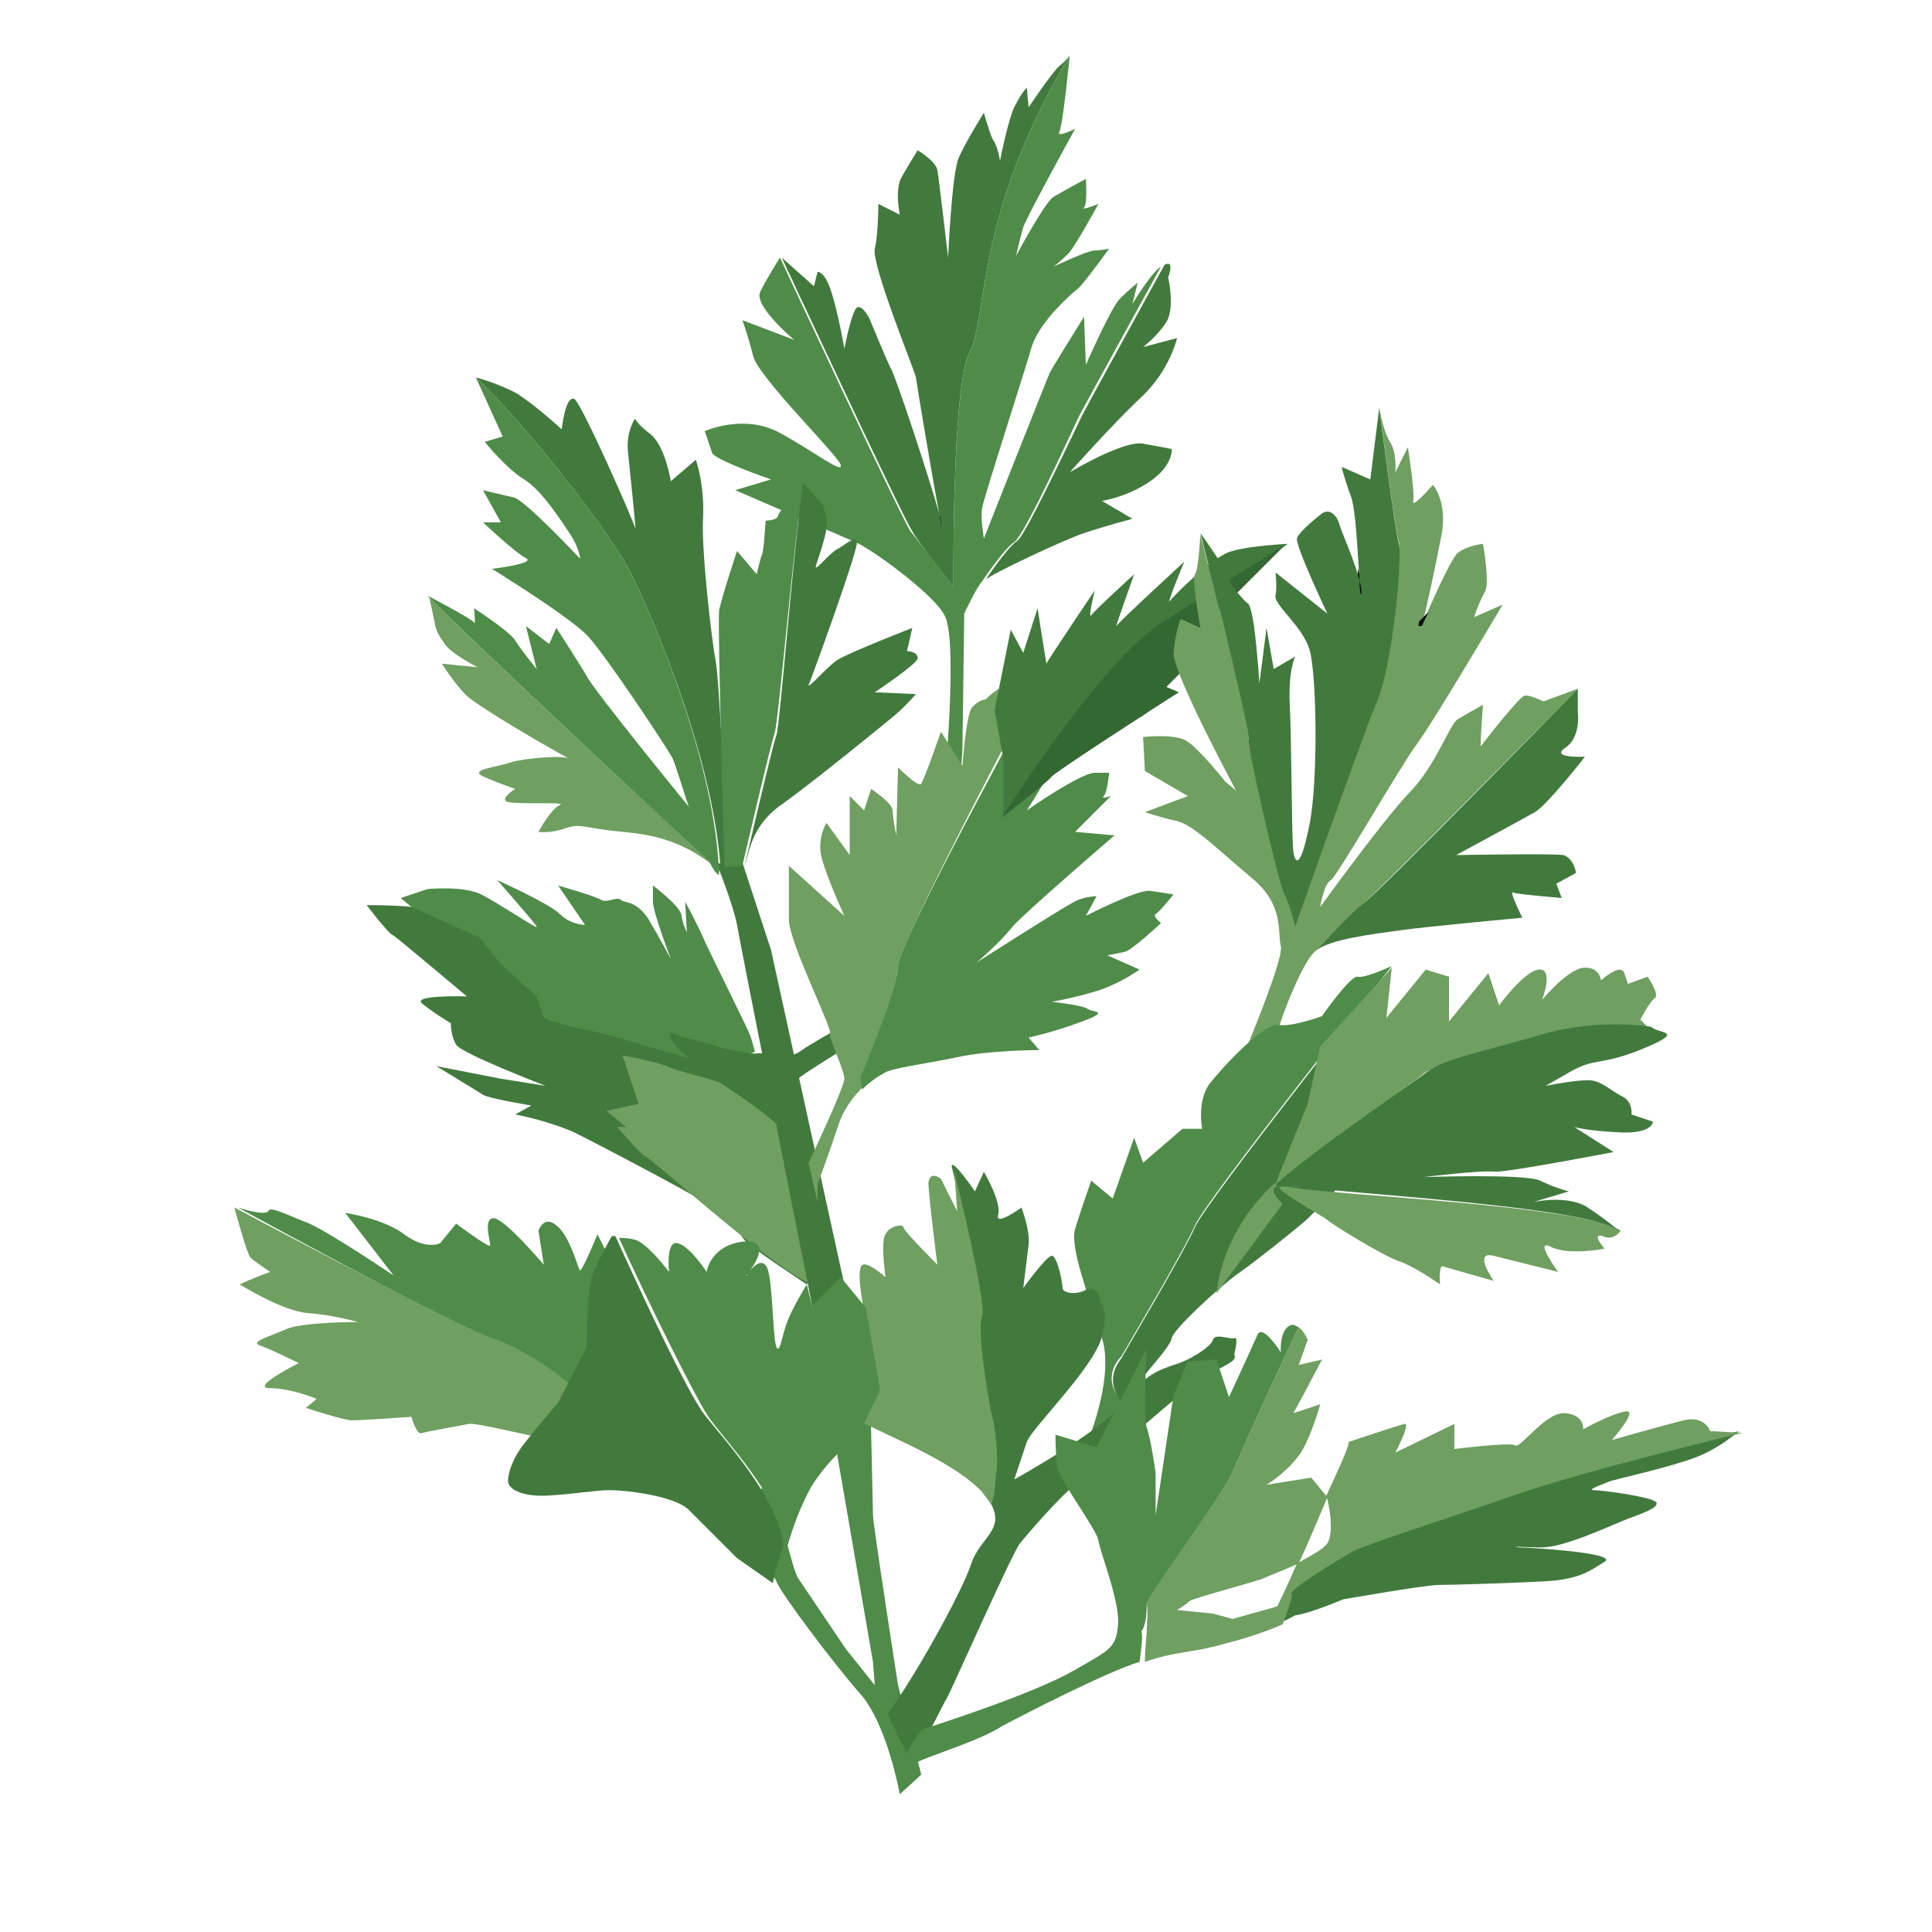 <svg xmlns="http://www.w3.org/2000/svg" version="1.1" xmlns:xlink="http://www.w3.org/1999/xlink" xmlns:svgjs="http://svgjs.dev/svgjs" viewBox="0 0 108 108" style="" x="0" y="0"><style type="text/css">
	.st0{fill:#427A3E;}
	.st1{fill:#4F8C49;}
	.st2{fill:#6F9F61;}
	.st3{fill:none;stroke:#000000;stroke-width:0.197;stroke-miterlimit:10;}
	.st4{fill:#346833;}
	.st5{fill:none;}
</style><g><path class="st0" d="M40.7,68c-0.7-0.6-7-3.9-8.6-4.7c-1.6-0.7-3.3-1-3.3-1l0.9-0.5c0,0-2.4-0.4-2.7-0.6s-1.3-0.8-1.3-0.8l-1.3-0.8
	l3.6,0.7l2.5,0.4c0,0-4.7-1.8-5-2.3c-0.3-0.5-0.3-1.2-0.3-1.2s-1-0.6-1.6-1.1s2.5-0.4,2.5-0.4s-3.8-3.2-4.1-3.4
	c-0.3-0.1-1.5-1.7-1.5-1.7s5-0.1,7,1.2c2,1.3,8,4.5,8,4.5s7.7,4.3,7.8,4.5c0.1,0.2,1.4,4.3,1.4,4.3l1,5.7l-0.6,1
	c0,0-3.2-2.1-3.5-2.5S40.7,68,40.7,68z"></path><path class="st1" d="M38.4,59.1c-0.7-0.1-3.9-1.2-5.5-1.5c-1.6-0.3-2.5-0.7-2.5-0.7L30,55.7l-2-1.8l-1.2-1.5L23,50.7l-0.6-0.5
	l1.5-0.5c0,0,2-0.2,3,0.3c1,0.5,3.2,2,3.1,1.8c0-0.1-2.2-2.6-2.2-2.6s2.9,1.3,3.5,1.9c0.6,0.6,1.4,0.6,1.4,0.6l-1.5-2.2
	c0,0,2.1,0.6,2.4,0.8c0.3,0.2,0.9-0.2,1.1,0s0.8,0,1.5,1c0.6,1,1.3,2.3,1.3,2.3s-1-2.6-1-3.2s0-0.9,0-0.9s1.6,1.2,1.6,1.7
	c0.1,0.6,0.3,0.9,0.3,0.9l-0.1-1.7c0,0,0.7,1.3,1,2c0.3,0.7,2.5,5.1,2.6,5.4c0.1,0.2,0.3,1,0.3,1l-1.5,0.5L38.4,59.1z"></path><path class="st0" d="M42.2,58.9c0.6-0.1,1.9,0.2,2.3,0c0.4-0.2,0.1-0.1,1.3-0.8c1.2-0.7,1.2-0.7,1.6-0.5s1.8-0.2,1.8-0.2
	s-4.5,2.7-4.7,3S43.8,62,44,62c0.2,0.1-0.6,0.5-0.6,0.5s-1.1-1.1-1.3-1.2c-0.3-0.1-2.3-1.1-2.3-1.1L38,58.7c0,0-1.1-1.2-0.3-0.9
	s2,0.5,2.4,0.7C40.6,58.7,42.2,58.9,42.2,58.9z"></path><path class="st2" d="M45.7,71.9c0,0-1.9-8.3-2.1-8.8c-0.2-0.5-2.9-2.3-3.4-2.6c-0.5-0.2-2.2-0.6-2.7-0.8C37,59.4,34.8,59,34.8,59
	l0.9,2.7l-1.8,0.4L35,63l-0.5,0c0,0,1.3,1.5,1.5,1.6C36.2,64.5,43.9,71.6,45.7,71.9z"></path><path class="st1" d="M48.8,92.9L46.4,79l-1.1-3.5l3.3,0.5c0,0,0.2,8.3,0.2,8.7c0,0.5,1.4,9.5,1.4,9.5l1.3,5l-1.2,1.1
	c0,0-0.7-3.9-2.2-5.6c-1.5-1.7-4.5-5.7-4.7-6.3s-3.1-3.4-3.1-3.4l2.8-2.2c0,0,0.6,2.2,0.7,2.7c0.1,0.4,0.6,2.4,0.8,2.7
	c0.2,0.3,2.7,4,2.7,4l1.6,2L48.8,92.9z"></path><path class="st0" d="M56.9,30.2c-0.6,0.4-1.8,2.2-1.8,2.2c0.3-0.3,4.3-2.2,5.5-2.6c1.2-0.4,2.7-0.8,2.7-0.8l-1.7-1
	c0,0,1.4-0.2,2.7-1.1c1.3-0.9,1.2-1.8,1.2-1.8s-0.5-0.1-1.6-0.3s-4.1,1.6-4.1,1.6s2.4-2.7,4-4.2c1.6-1.5,2-3.3,2-3.3l-1.9,0.5
	c0,0,0.8-0.6,1.3-1.4c0.5-0.8,0.1-2.5,0.1-2.5s0.4-1-0.2-0.7c0,0-4.4,8-4.6,8.4C60.3,23.6,57.4,29.8,56.9,30.2z"></path><path class="st3" d="M52.7,29.3c0,0,0-0.2-0.1-0.5c0.1,0.5,0.1,0.8,0.1,0.8S52.7,29.5,52.7,29.3z"></path><path class="st0" d="M53.3,32.8c0,0-0.1-11.2,0.9-13.1c1-1.9,0.3-7.8,5.6-16.6c0,0-0.2,0.3-0.6,0.6C58.7,4.2,57.5,6,57.5,6l-0.1-1.1
	c0,0-0.3,0.3-0.6,0.9C56.4,6.4,55.9,9,55.9,9s-0.1-0.8-0.4-1.2C55.3,7.4,55,6.3,55,6.3s-1,1.6-1.4,2.5c-0.4,0.9-0.6,5.6-0.6,5.6
	s-0.5-4.3-0.6-4.9c-0.1-0.5-1.1-1.1-1.1-1.1s-0.5,0.8-0.9,1.5C50,10.6,50.3,12,50.3,12l-1.2-0.6c0,0,0,1.7-0.2,2.5
	c-0.2,0.9,2.3,7,2.3,7.2c0,0.1,0.9,5.5,1.3,7.6c0.1,0.3,0.1,0.5,0.1,0.5c0,0.3,0,0.3,0,0.3s0-0.3-0.1-0.8c-0.5-1.8-2.4-7.6-2.7-8.1
	c-0.3-0.6-1.2-2.8-1.2-2.8s-0.4-0.8-0.7-0.6c-0.3,0.2-0.7,2.3-0.7,2.3s-0.3-1.8-0.7-3.1c-0.4-1.3-0.8-1.2-0.8-1.2L45.5,16l-1.8-1.6
	c0,0,6.9,14.8,7.3,15.3C51.3,30.3,53.3,32.8,53.3,32.8z"></path><path class="st1" d="M63.6,15.8c0,0-0.5,0.4-1,0.9c-0.5,0.5-1.9,3.7-1.9,3.7l-0.1-2.7c0,0-1.8,2.9-1.9,3.1c-0.1,0.2-3.7,9.3-3.7,9.3
	s-0.2-1.1-0.1-1.7c0.1-0.6,2.4-7.7,2.8-9.1c0.5-1.4,2.2-2.9,2.6-3.2c0.4-0.4,1.7-2.2,1.7-2.2s-0.4,0.1-0.8,0.1
	c-0.4,0-2.3,0.9-2.3,0.9s0.4-0.3,0.8-0.7c0.4-0.4,1.7-2.8,1.7-2.8s-1,0.4-0.8,0.2c0.2-0.2,0.1-1.6,0.1-1.6s-1.3,0.7-1.8,1
	c-0.5,0.3-2.1,3.3-2.1,3.3s0.2-0.9,0.4-1.6c0.2-0.6,2.9-5.5,2.9-5.5s-1,0.5-0.9,0.2c0.2-0.2,0.6-4.3,0.6-4.3
	c-5.3,8.8-4.6,14.7-5.6,16.6c-1,1.9-0.9,13.1-0.9,13.1s-2-2.6-2.4-3.1c-0.4-0.5-7.3-15.3-7.3-15.3s-0.7,1.1-1.1,1.9
	c-0.4,0.8,1.9,2.7,1.9,2.7l-2.9-1.1c0,0,0.3,0.8,0.6,2c0.3,1.2,4.8,5.6,4.9,6.1c0.1,0.5-1.4-0.7-3.4-1.8c-2-1.1-4.2-0.1-4.2-0.1
	s0.3,0.9,0.4,1.2c0.1,0.4,3.3,1.5,3.3,1.5l-2,0.6c0,0,6,2.6,6.7,2.9c0.8,0.3,4.4,2.9,5,4.1c0.7,1.2,0.1,8.2,0.1,8.2l0.8,0.7l0.1-1.4
	l0.1-7.6c0,0,0.7-1.5,1-1.8c0,0,1.2-1.8,1.8-2.2c0.6-0.4,3.4-6.6,3.6-7c0.2-0.4,4.6-8.4,4.6-8.4c-0.6,0.4-1.6,2.1-1.6,2.1L63.6,15.8
	z"></path><path class="st0" d="M41.2,51.7c0.1,0.7,4.5,22.8,4.5,22.8l2.2,0.5l-4.8-21.9l-1.7-5.2l-1.3,0.4C40.1,48.4,41,50.6,41.2,51.7z"></path><path class="st2" d="M50.2,54c0-1.2,8.1-16.4,8.1-16.4s-0.2,0-1.4,0.4c-1.2,0.4-1.8,1.1-1.8,1.1s-0.4,0-0.8,0.5
	c-0.3,0.5-0.5,3.2-0.5,3.2l-1.2-1.9c0,0-0.9,2.6-1.1,2.9c-0.1,0.3-1.3-0.9-1.3-0.9l-0.1,3.8c0,0-0.2-1-0.2-1.4
	c0-0.4-1.2-1.2-1.2-1.2l-0.4,1.2l-0.8-0.8c0,0,0,0.3,0,0.9s0,2.4,0,2.4L46.2,46c0,0-0.5,0.8-0.3,1.8c0.2,1,1.3,3.4,1.3,3.4l-3.1-2.8
	c0,0,0,1.7,0,3c0,1.3,2.5,6.2,2.3,6.4c-0.1,0.2,0.8,2,0.8,2.5c0,0.5-2,4.7-2,4.7l0.5,2.2l0-1c0,0,0.6-1.6,1.2-3.4
	c0.3-0.9,0.9-1.6,1.4-2.1c-0.1-0.4-0.1-0.7-0.1-0.7S50.2,55.2,50.2,54z"></path><path class="st1" d="M53.5,59.1c1.8-0.4,4.6-0.4,4.6-0.4l-0.6-0.7c0,0,1.4-0.3,3-0.9c1.6-0.6,0.6-0.5,0.3-0.7c-0.2-0.2-2-0.4-2-0.4
	s1.2-0.2,2.5-0.6c1.3-0.4,2.4-1.2,2.4-1.2l-1.8-0.8c0,0,0.6-0.1,1-0.2c0.4-0.1,2-1.6,2-1.6s-0.5-0.4-0.3-0.5c0.2-0.1,1-1.1,1-1.1
	s-0.6-0.1-1.3-0.2c-0.7-0.1-3.6,1.4-3.6,1.4l0.6-1.1c0,0-0.8,0-1.4,0.4c-0.6,0.3-5.3,3.3-5.3,3.3s1.3-1.1,2-2
	c0.7-0.8,5.7-5.1,5.7-5.1l-2.2-0.2l2-2c0,0-0.6,0.2-0.4,0c0.2-0.2,0.3-1.3,0.3-1.3s0,0-0.8,0c-0.8,0-3.8,2.1-3.8,2.1
	s1.2-1.8,2.1-3.8c0.9-2,0.4-1.7,0.4-1.7l-1.1-0.1c0,0,0-0.3,0.1-0.9c0.1-0.6-0.4-1.2-0.4-1.2S50.2,52.7,50.2,54
	c0,1.2-2.1,6.2-2.1,6.2s0,0.3,0.1,0.7c0.5-0.5,1-0.8,1.2-0.9C49.8,59.7,51.6,59.5,53.5,59.1z"></path><path class="st0" d="M72,30.4c0,0-2.1,0.1-3.1,0.4c-1,0.2-3.3,2.5-3.5,2.8c-0.2,0.2,0.8-2.2,0.8-2.2s-3.7,3.4-3.8,3.6
	c-0.1,0.2,1-2.9,1-2.9s-2.3,2.1-2.4,2.3c-0.2,0.2,0.2-1.4,0.2-1.4s-2.7,4-2.7,4.1c0,0.1-0.5-3.1-0.5-3.1l-0.8,2.5l-0.7-1.3l-0.9,4.5
	l0.5,2.8l0,3.2c0,0,5.6-8.9,9.1-11C68.7,32.6,72,30.4,72,30.4z"></path><path class="st4" d="M63.9,40c0.1-0.1,2-1.3,2-1.3l-0.7-0.3l3.1-3.1l-1.9,0.6l5.5-5.5c0,0-3.3,2.1-6.8,4.3c-3.5,2.1-9.1,11-9.1,11
	s2.6-2,2.8-2.3C59.1,43.1,63.7,40.1,63.9,40z"></path><path class="st2" d="M85.2,38.9c-0.3,0.1-2.2,2.5-2.4,2.8c-0.1,0.3,0.1-2.3,0.1-2.3s-0.9,0.5-1.4,0.8c-0.5,0.3-1.2,2.6-2.8,4.2
	c-1.5,1.6-4.9,6.3-4.9,6.3s0.2-1.3,0.6-1.5c0.4-0.3,3.9-6.4,4.8-7.6s4.8-7.8,4.8-7.8l-1.6,0.7c0,0,0.3-0.9,0.6-1.4s-0.1-2.7-0.1-2.7
	s-0.9,0.1-1.4,0.5c-0.4,0.3-1.7,3.3-2,4c0,0.1,0,0.1-0.1,0.2c0,0,0,0,0.1-0.2c0.2-0.7,0.8-3.5,1.1-5.1c0.3-1.8-0.5-2.7-0.5-2.7
	s-1.2,1.4-1.1,0.9S78.7,25,78.7,25l-0.7,1.4c0,0,0.1-1.1-0.3-1.7s-0.6-2-0.6-2s0.9,7.1,1.1,7.6c0.2,0.6-0.4,6.9-1.3,9
	c-1,2.2-4.5,12.4-4.5,12.4s-0.3-1.3-0.6-1.8c-0.3-0.5-2.1-8.4-2-8.7c0.1-0.3-1.8-7.9-2.5-10.5c-0.1-0.5-0.2-0.8-0.2-0.8
	s-0.1,2-0.3,2.2c-0.2,0.2,0.3,3,0.3,3L66,34.6c0,0-0.3,0.7-0.4,1.9c0,1.2,3.5,7.7,3.5,7.7l-0.6-0.5c0,0-1.5-1.9-2.2-2.3
	c-0.7-0.4-2.4-0.2-2.4-0.2l0.1,1.9l2.4,1.4L64,45.4c0,0,0.9,0.3,1.8,0.5s2.4,1.7,4.2,3.2c1.8,1.5,1.4,3,1.6,3.8
	c0.2,0.8-2.6,7.3-2.7,7.6l1.1,0.6c0,0,1.2-3,1.5-3.7c0.2-0.7,1.3-3.6,2-4.2c0,0,2.2-2.4,2.7-2.7c0.4-0.2,12-12,12-12l-1.9,0.7
	C86.2,39.2,85.5,38.8,85.2,38.9z"></path><path class="st3" d="M76.1,33.1c0-0.1,0-0.4-0.1-0.7C76,33,76.1,33.3,76.1,33.1z"></path><path class="st3" d="M79.4,34.9c0,0,0-0.1,0.1-0.2C79.4,34.9,79.4,35,79.4,34.9z"></path><path class="st0" d="M69.8,41.3c-0.1,0.4,1.7,8.2,2,8.7c0.3,0.5,0.6,1.8,0.6,1.8s3.6-10.2,4.5-12.4c1-2.2,1.5-8.5,1.3-9
	c-0.2-0.6-1.1-7.6-1.1-7.6l-0.5,4L75,26.1c0,0,0.1,0.5,0.5,1.6c0.3,0.7,0.4,3.4,0.5,4.8c0.1,0.3,0.1,0.5,0.1,0.7
	c0,0.2-0.1-0.1-0.1-0.7c-0.2-1-1-2.7-1.2-3.4c-0.4-0.8-0.9-0.4-0.9-0.4s-1.3,1-1.4,1.4c-0.1,0.4,1.7,4.2,1.7,4.2L71.3,32
	c0,0,0.1,0.8,0,1.3c-0.1,0.5,1.5,1.7,1.9,3c0.4,1.3,0.5,7.3,0,9.8c-0.5,2.5-0.8,2.2-0.9,1.5c-0.1-0.7-0.1-6.3-0.2-8.2
	c-0.1-1.9,0.3-2.7,0.3-2.7l-1.2,0.7l-0.4-2.3l-0.4,3.1c0,0-0.1-1.7-0.3-3.2c-0.2-1.4-0.4-1.3-0.4-1.3s-0.9-0.9-1-1.3
	c0-0.4-1.6-2.6-1.6-2.6s0.1,0.3,0.2,0.8C68,33.3,69.9,41,69.8,41.3z"></path><path class="st0" d="M73.5,53.2c0.7-0.7,3.4-1,4.8-1.2s6.8-0.7,6.8-0.7s-0.8-1.6-0.5-1.4c0.3,0.1,2.7,0.3,2.7,0.3L87,49.4l1.1-0.6
	c0,0-0.1-0.8-0.7-1c-0.6-0.1-6,0-6,0s3.7-2,4.4-2.4c0.7-0.4,2.8-3.1,2.8-3.1s-2,0.1-1.1-0.5s0.7-2,0.7-2l0-1.3c0,0-11.5,11.8-12,12
	C75.7,50.8,73.5,53.2,73.5,53.2z"></path><path class="st1" d="M62.7,75.8c0.1-0.2,3.5-5.9,4.1-7.3c0.6-1.4,11-14.5,11-14.5s-1.5,0.7-1.9,0.6s-2,2.2-2,2.2s-1.6,0.6-2.4,0.5
	c-0.8-0.2-3.2,2.4-3.9,3.3c-0.7,1-0.4,2.5-0.4,2.5l-1.1,0l-2.2,1.9l-0.5-1.4L62.2,67L61,66c0,0-0.6,1.7-0.9,2.7
	c-0.3,1,0.7,3.6,1.5,6.1c0.8,2.5-1.2,6.8-1.2,6.8L62,81c0,0-0.1-1.2,0.8-2.6C61.5,77.1,62.5,76,62.7,75.8z"></path><path class="st0" d="M65.5,74.8c0.1-0.5,2.7-2.9,3.7-3.6c1-0.7,3-2.3,3.7-2.9s3.1-3.2,3.1-3.2l-3.6,1.2c0,0,0.7-0.7,1.4-1.5
	c0.8-0.8,2.8-4.1,2.8-4.1l-2.7,0.7c0,0,1.8-2.1,2.1-2.3s0.5-2.2,0.5-2.2l1.3-2.8c0,0-10.4,13.1-11,14.5c-0.6,1.4-4,7.1-4.1,7.3
	c-0.1,0.2-1.1,1.2,0.1,2.6C63.7,77,65.4,75.4,65.5,74.8z"></path><path class="st2" d="M86.2,57.9c3.1-0.9,6-0.4,6-0.4c-0.4-0.4-0.5-0.5-0.5-0.5s0.5-1,0.8-1.2c0.3-0.2-0.4-1.2-0.4-1.2L91,55
	c0,0,0,0-0.2-0.6c-0.2-0.6-1.3,0.4-1.3,0.4s-0.1-0.8-1-0.7s-2.3,1.8-2.3,1.8s0.7-1.8-0.2-1.7c-0.8,0.1-2.2,2-2.2,2l-0.6-1.8L81,57.1
	l0-2.5l-1.3-0.4l-2.2,2.7l0.3-2.8l-4,4.4l-0.7,3.2c0,0-1.7,4.2-1.8,4.5c3.2-2.7,7.5-5.5,8.3-6.2C80.6,59.3,83.1,58.8,86.2,57.9z"></path><path class="st2" d="M72.4,66.4c-0.5-0.1-0.8-0.1-0.9,0c0.4,0.5,2.5,1.6,2.7,1.8c0.2,0.2,3.1,2,4,2.3s2.3,1.3,2.3,1.3
	s-0.1-1.2,0.2-1c0.3,0.1,2.8,0.8,2.8,0.8s-1.2-1.7,0-1.4s3.6,0.9,3.6,0.9s-1.4-1.9-0.4-1.4s3,0.1,3,0.1s-0.8-0.9-0.1-0.7
	c0.6,0.3,1-0.3,1-0.3C88.6,67.4,74.5,66.8,72.4,66.4z"></path><path class="st2" d="M68,72.3l3.7-5c0,0-0.9-0.8-0.3-1c-0.1-0.1-0.1-0.1-0.1-0.2C68.2,68.9,68,72.3,68,72.3z"></path><path class="st0" d="M85.7,67.2l2-0.6c0,0-0.8-0.2-1.6-0.6c-0.8-0.4-6.5-0.2-6.5-0.2s3.2-0.4,4-0.3c0.9,0,6.6-1.1,6.6-1.1L88,63
	c0,0,0.6,0.2,2.5,0.3s1.9-0.6,1.9-0.6l-1.2-0.4c0,0,0.1-0.7-0.5-1c-0.6-0.3-1.1-0.8-1.7-0.9c-0.6-0.1-2.6,0.3-2.6,0.3s0,0,1.4-0.8
	c1.4-0.8,1.7-0.3,4.1-1.3c2.4-1,0.8-0.8,0.4-1.2c0,0-2.9-0.5-6,0.4c-3.1,0.9-5.6,1.4-6.5,2.1c-0.9,0.7-5.2,3.5-8.3,6.2
	c0,0,0,0.1,0.1,0.2c0.2-0.1,0.5-0.1,0.9,0c2.1,0.4,16.2,1.1,18,2.5c0,0-0.8-0.7-1.9-1.4C87.4,66.8,85.7,67.2,85.7,67.2z"></path><path class="st5" d="M66.5,89.5c-0.3,0.2-0.7,0.5-0.7,0.5l2.1,0.3l1.1,0.3l2.5-0.7c0,0,0.5-1,1.1-2.4c-0.8,0.4-1.7,0.7-1.9,0.8
	C70.3,88.3,66.8,89.3,66.5,89.5z"></path><path class="st0" d="M75.1,89.4c0,0,4.6-0.8,5.3-0.8c0.7,0,4-0.1,5.9-0.2c2-0.1,2.6-0.6,3.4-1.1c0.8-0.5-4.3-0.8-4.8-0.8
	c-0.5-0.1,0,0,1.3,0c1.3,0,4-1.3,4.8-1.6s1.7-0.6,1.6-0.9s-3-0.7-3.5-0.7c-0.5,0,0.7-0.4,0.9-0.5c0.3-0.1,3.4-0.8,4.7-1.3
	c1.4-0.5,2.5-1.5,2.5-1.5s-8.8,2.1-12.8,3.5c-4,1.4-8.4,2.8-9.1,3.2c-0.6,0.4-3.5,2.1-3.3,2.3c0.1,0.1-0.2,1-0.5,1.7
	c0.4-0.1,0.7-0.3,0.9-0.4C73.2,90.2,75.1,89.4,75.1,89.4z"></path><path class="st0" d="M69,74.8c-0.2,0.1-1.1-0.3-1.2,0.1c-0.1,0.4-1.4,1.2-2.2,1.4c-0.8,0.3-1.6,0.5-2.8,2.1
	c-1.2,1.6-6.1,4.3-6.1,4.3s0.4-1.2,0.7-2.1c0.3-0.8,3.8-4.2,4.2-5.9c0.4-1.7-0.1-1.8-0.1-2s-0.3-0.9-0.8-0.6
	c-0.5,0.3-1.3,0.2-1.3-0.1c0-0.3-0.3-1.8-0.6-1.8c-0.3,0-1.6,1.8-1.6,1.8s0.2-1.6,0.3-2.4c0.1-0.8-0.4-2.1-0.4-2.1s-1.5,1.1-1.3,0.4
	c0.2-0.7-0.8-2.4-0.8-2.4l-0.5,1.1c0,0-1.3-1.9-1.3-1.4c0,0,1.8,7.6,1.6,8.3s0.3,4.3,0.5,5.3c0.2,1,0.4,2.7,0.3,3.3
	c0,0.4,0,1.2-0.3,1.8c1,1.6-0.5,2-1,3.5c-0.6,1.8-3.5,6.9-4.7,8.4l1.4,2.9c0,0,1.7-3.4,2-3.9c0.3-0.6,3.6-8,4-8.5s2.1-2.5,3.2-3.4
	c1.1-0.8,4.6-4.1,6.4-5.4c1.8-1.3,2.6-1.3,2.4-1.8C69.1,75.3,69.2,74.7,69,74.8z"></path><path class="st2" d="M55.4,78.9c-0.2-1-0.8-4.6-0.5-5.3s-1.6-8.3-1.6-8.3c0.1,0.5,0.2,2.4,0.2,2.4l-0.9-1.8c0,0-0.6-0.5-0.7,0.2
	c0,0.7,0.5,4.6,0.5,4.6s-1.9-1.9-1.9-2.1c0-0.2-1-0.1-1.1,0.7c-0.1,0.7,0.1,2.1,0.1,2.1s-1.3-1.2-1.4-0.5c-0.2,0.7,0.3,2.5,0.1,2.3
	c-0.2-0.2-1-1-1.4,0.1c-0.5,1,1,1.8,1,1.8l-2.2-0.5c0,0,1.1,2.5,0.7,2.3c-0.5-0.2-0.5,0.8,0.7,1.9c1.2,1,5.9,2.5,7.9,4.6
	c0.2,0.3,0.4,0.5,0.5,0.7c0.3-0.7,0.2-1.5,0.3-1.8C55.8,81.6,55.7,79.9,55.4,78.9z"></path><path class="st1" d="M27.6,74.9c1.6,0.5,4.4,2.4,5.6,3.7c1.1,1.3,1-1.2,2.2,1.4c-0.4-1.1-0.5-5-0.3-5.6c0.2-0.6-0.7-3.4-0.7-3.4
	c-0.1-0.2-1-2-1-2s-0.9,2.2-1,2c-0.1-0.2-0.6-2-1.3-2.5c-0.7-0.6-1,0.3-1,0.3l0.3,1.9c0,0-2.2-2.6-2.8-2.6c-0.6,0-0.2,1.2-0.2,1.5
	c0.1,0.3-1.9-1.2-1.9-1.2l-0.9,1.1c0,0-0.8,0.4-2-0.5c-1.2-0.9-3.3-1.2-3.3-1.2l2.7,3.5c0,0-3.4-2.3-4.7-2.9c-1.3-0.5-2.2-1-2.3-0.7
	c-0.2,0.3-1.7-0.2-1.7-0.2S25.9,74.4,27.6,74.9z"></path><path class="st3" d="M35.4,80.1c0-0.1-0.1-0.1-0.1-0.2C35.3,80,35.3,80.1,35.4,80.1z"></path><path class="st2" d="M35.4,80.1c0,0-0.1-0.1-0.1-0.2c-1.1-2.5-1-0.1-2.2-1.4c-1.2-1.3-3.9-3.2-5.6-3.7c-1.6-0.5-14.4-7.3-14.4-7.3
	s0.7,2.6,0.9,2.8c0.2,0.2,1.1,0.8,1.1,0.8c-1.1,0.4-1.7,0.7-1.7,0.7s2.4,1.5,3.8,1.6c1.4,0.1,2.8,0.5,2.8,0.5s-3.1,0-4,0.4
	S14,75,14.5,75.2c0.6,0.2,2.2,1,2.2,1s-2.8,1.4-1.6,1.4c1.2,0,2.6,0.6,2.6,0.6l-0.6,0.5c0,0,2.1,0.7,2.6,0.7s3.3-0.2,3.3-0.2
	s0.3,1.1,0.6,0.9c0.4-0.1,2.1-0.4,2.6-0.5c0.4-0.1,3.9,0.8,4.3,0.8c0.3,0,3.7,1.4,5.2,2.1C35.8,81.7,35.7,80.9,35.4,80.1z"></path><path class="st3" d="M41.8,71.1C41.7,71.1,41.7,71.2,41.8,71.1C41.7,71.2,41.7,71.2,41.8,71.1z"></path><path class="st1" d="M47,71.4L45.4,73l-0.3-1.2c0,0-0.8,1.3-1.1,2.1c-0.3,0.8-0.4,1.8-0.6,1.4c-0.2-0.5-0.2-3.6-0.5-4.4
	c-0.3-0.7-0.9,0-1.1,0.3c0,0.1-0.1,0.1-0.1,0.1s0,0,0.1-0.1c0.3-0.4,1.4-1.9-0.2-1.8c-1.9,0.2-2.1,1.7-2.1,1.7s-0.9-1.4-1.6-1.6
	c-0.7-0.2-0.5,1.6-0.5,1.6s-1.2-1.6-1.9-1.8c-0.4-0.1-0.7-0.1-0.9-0.1c1.5,3.3,4.2,8.8,5,10c0.9,1.3,4.1,4.6,4.4,7.3
	c0.3-1.1,0.8-2.4,1.3-3.3c1-1.7,2.7-3,2.7-3l1.2-2.5l-0.8-4.6L47,71.4z"></path><path class="st0" d="M39.4,79.1c-0.9-1.1-3.5-6.7-5-10c-0.1,0-0.2,0-0.2,0s-0.7,1.2-1.1,2.2c-0.3,1-0.3,4-0.3,4l-1.6,3.1
	c0,0-1.2,1.4-1.9,2.3c-0.7,0.9-0.9,1.7-0.9,2.1c0,0.4,0.7,0.9,2.3,0.8s2.6-0.3,3.4-0.3s3.6,0.3,4.4,1.1c0.8,0.8,2.7,2.7,2.7,2.7
	l2,1.4c0,0,0.2-1,0.6-2.1C43.5,83.7,40.4,80.4,39.4,79.1z"></path><path class="st1" d="M39.8,47.3c-0.3-0.4-0.3-1-0.8-1.6c-0.5-0.6-5.8-7.1-6.2-7.9c-0.4-0.7-1.7-2.7-1.7-2.7L30.7,36l-1.3-1l0.6,2.4
	c0,0-0.9-1.1-1.2-1.6c-0.3-0.5-2.3-1.8-2.3-1.8s0.1,1,0,0.8c-0.1-0.2-2.6-1.5-2.6-1.5c1.9,2,15,14.2,16.3,15.4
	C40.3,48.9,40.1,47.7,39.8,47.3z"></path><path class="st2" d="M24.8,35.9c0.3,0.6,1.9,1.4,1.9,1.4l-2-0.2c0,0,0.7,1.1,1.3,1.7c0.5,0.6,5.2,3.3,5.8,3.6c0,0,0,0,0,0
	c0,0,0,0,0,0c-0.4-0.2-2.5,0-3.2,0.2c-0.8,0.3-2.4,0.4-1.6,0.8c0.9,0.4,1.8,0.7,1.8,0.7s-0.8,0.5-0.5,0.7c0.3,0.2,3.5,0,3,0.2
	s-1.2,1.5-1.2,1.5s0.7,0.1,1.5-0.2c0.9-0.3,1,0,3.2,0.2c2.2,0.2,3.7,0.7,5.6,2.3C39,47.6,25.9,35.4,24,33.4l0.3,1.4
	C24.3,34.9,24.4,35.4,24.8,35.9z"></path><path class="st1" d="M31.7,42.5C31.7,42.5,31.7,42.5,31.7,42.5C31.7,42.5,31.7,42.5,31.7,42.5z"></path><path class="st0" d="M38.9,25.7l-1.4,1.2c0,0-0.3-1.9-1.1-2.6c-0.8-0.6-0.9-0.9-0.9-0.9s-0.5,0.7-0.4,1.8c0.1,1.1,0.5,4.7,0.4,4.3
	c-0.1-0.4-3-7-3.4-7.2c-0.5-0.2-0.7,1.7-0.7,1.7s-1.4-1.3-2.5-2c-1.1-0.6-2.3-0.9-2.3-0.9c2.6,2.4,7.6,8.7,8.8,11.2
	c1.2,2.5,4.6,10.4,4.9,16.6c0.7,0.1,0.3-3.3,0.2-4c0-0.3-0.3-7-0.5-8c-0.2-1-0.8-6.1-0.7-7.9C39.4,27.1,38.9,25.7,38.9,25.7z"></path><path class="st1" d="M35.4,32.3c-1.2-2.5-6.2-8.8-8.8-11.2l1.5,3.3l-1,0.3c0,0,1.2,1.5,2.2,2.1c1,0.6,2.2,2.5,2.6,3.1
	c0.4,0.6,0.6,1.4,0.5,1.3s-3.1-3.3-3.7-3.4c-0.5-0.1-1.7-0.4-1.7-0.4l1,1.8l-1,0c0,0,1.8,1.7,2.4,2s-1.9,0.6-1.9,0.6
	s4.4,2.7,5.4,3.8c1,1.1,4.4,6.2,4.7,6.8c0.3,0.6,1.9,6.4,2.6,6.5C40,42.7,36.6,34.8,35.4,32.3z"></path><path class="st1" d="M44.9,27c0,0-1.3,1.5-1.4,1.8c0,0.3-0.7,0.3-0.7,0.3s-0.1,1.7-0.2,1.9s-0.3,1.1-0.3,1.1l-1.1-1.3
	c0,0-0.8,2.4-1,3.3c-0.1,0.9,0.3,14.2,0.3,14.3c0,0.1,1,0,1,0s1.6-6.9,1.8-7.4S44.4,30.1,44.9,27z"></path><path class="st0" d="M43.8,44.9c1.8-1.3,5.6-4.4,6.2-4.9c0.6-0.5,1.2-1.2,1.2-1.2l-2.3-0.1c0,0,2.4-1.6,2.4-1.9
	c0-0.4-0.6-0.4-0.6-0.4l0.3-1.3c0,0-3.6,1.4-4.2,1.8c-0.6,0.4-1.6,1.6-1.6,1.4c0.1-0.2,2.8-7.6,2.7-8c-0.1-0.4-0.7,0.2-1.1,0.4
	c-0.4,0.2-1.2,1.2-1.2,1c0-0.2,0.8-2.1,0.6-2.8c-0.2-0.7-0.2-0.7-0.2-0.7L44.9,27c-0.5,3.1-1.3,13.6-1.5,14.1s-1.8,7.4-1.8,7.4
	C41.9,47.6,42,46.1,43.8,44.9z"></path><path class="st1" d="M64.1,89.7c-0.1-0.3,4.2-6,4.8-7.4c0.5-1.2,3-6.7,3.7-8.1c-0.2-0.1-0.3-0.2-0.5-0.1c-0.6,0.3-0.5,1.5-0.5,1.5
	s-1-1.6-1.3-1c-0.3,0.7-1.6,3.5-1.6,3.5L68,76l-1.6,0.1L65.6,78l-1,6.7c0,0,0-2.1,0-2.3s-0.3-2.1-0.5-2.6c-0.2-0.6,0-4.4,0-4.4
	l-2.8,5.5L59,80.2c0,0,0,1.1,0.1,1.8c0.1,0.7,2.2,3.5,2.3,4.1c0.1,0.7,1.2,3.4,1.1,4.7c-0.1,1.3-0.4,1.4-2.5,2.6
	c-2.3,1.3-7.3,2.9-8.5,3.3l-1.4,2.2c0,0,0.7-0.1,1.2-0.4c0.5-0.3,3.5-1.2,4.7-2c1.3-0.7,6-3.1,7.7-3.6c0.1-0.7,0.2-1.5,0.1-1.7
	C64.1,90.8,64.1,90,64.1,89.7z"></path><path class="st2" d="M68.4,91.9c1.2-0.3,2.4-0.7,3.3-1.1c0.3-0.8,0.6-1.6,0.5-1.7c-0.2-0.2,2.6-1.9,3.3-2.3c0.6-0.4,5.1-1.8,9.1-3.2
	c4-1.4,12.8-3.5,12.8-3.5l-1.8-0.1c0,0-0.3-0.9-1.5-0.6c-1.2,0.3-4,1.1-4,1.1s1.5-1.7,0.8-1.6c-0.8,0.1-2.4,1-2.4,1s0.1-0.8-1-0.9
	s-2.5,2-2.8,1.8c-0.2-0.2-3.4,0.2-3.4,0.2l0-1.4L78,81.2c0,0,0.9-1.7,0.5-1.6s-3.1,1-3.1,1c0,0.3-0.6,1.6-1.3,3.1l0.1,0.1
	c0,0,0.5,2-0.1,2.6c-0.3,0.3-0.9,0.6-1.6,1c-0.6,1.4-1.1,2.4-1.1,2.4l-2.5,0.7l-1.1-0.3L65.8,90c0,0,0.5-0.3,0.7-0.5
	c0.3-0.2,3.8-1.1,4.2-1.3c0.2-0.1,1-0.4,1.9-0.8c0.5-1.1,1.1-2.5,1.6-3.7l-0.9-1.1L70.8,83c0,0,1-0.6,1.7-1.5c0.7-0.8,1.3-3,1.3-3
	L72.3,79l0.6-1.1l1-1.9l-1.3,0.3l0.5-1.4c0,0-0.2-0.5-0.5-0.7c-0.7,1.4-3.2,6.9-3.7,8.1c-0.6,1.4-4.9,7-4.8,7.4c0.1,0.3,0,1.1,0,1.5
	c0,0.2-0.1,1-0.1,1.7c0,0,0,0,0,0C65.7,92.3,66.7,92.4,68.4,91.9z"></path></g></svg>